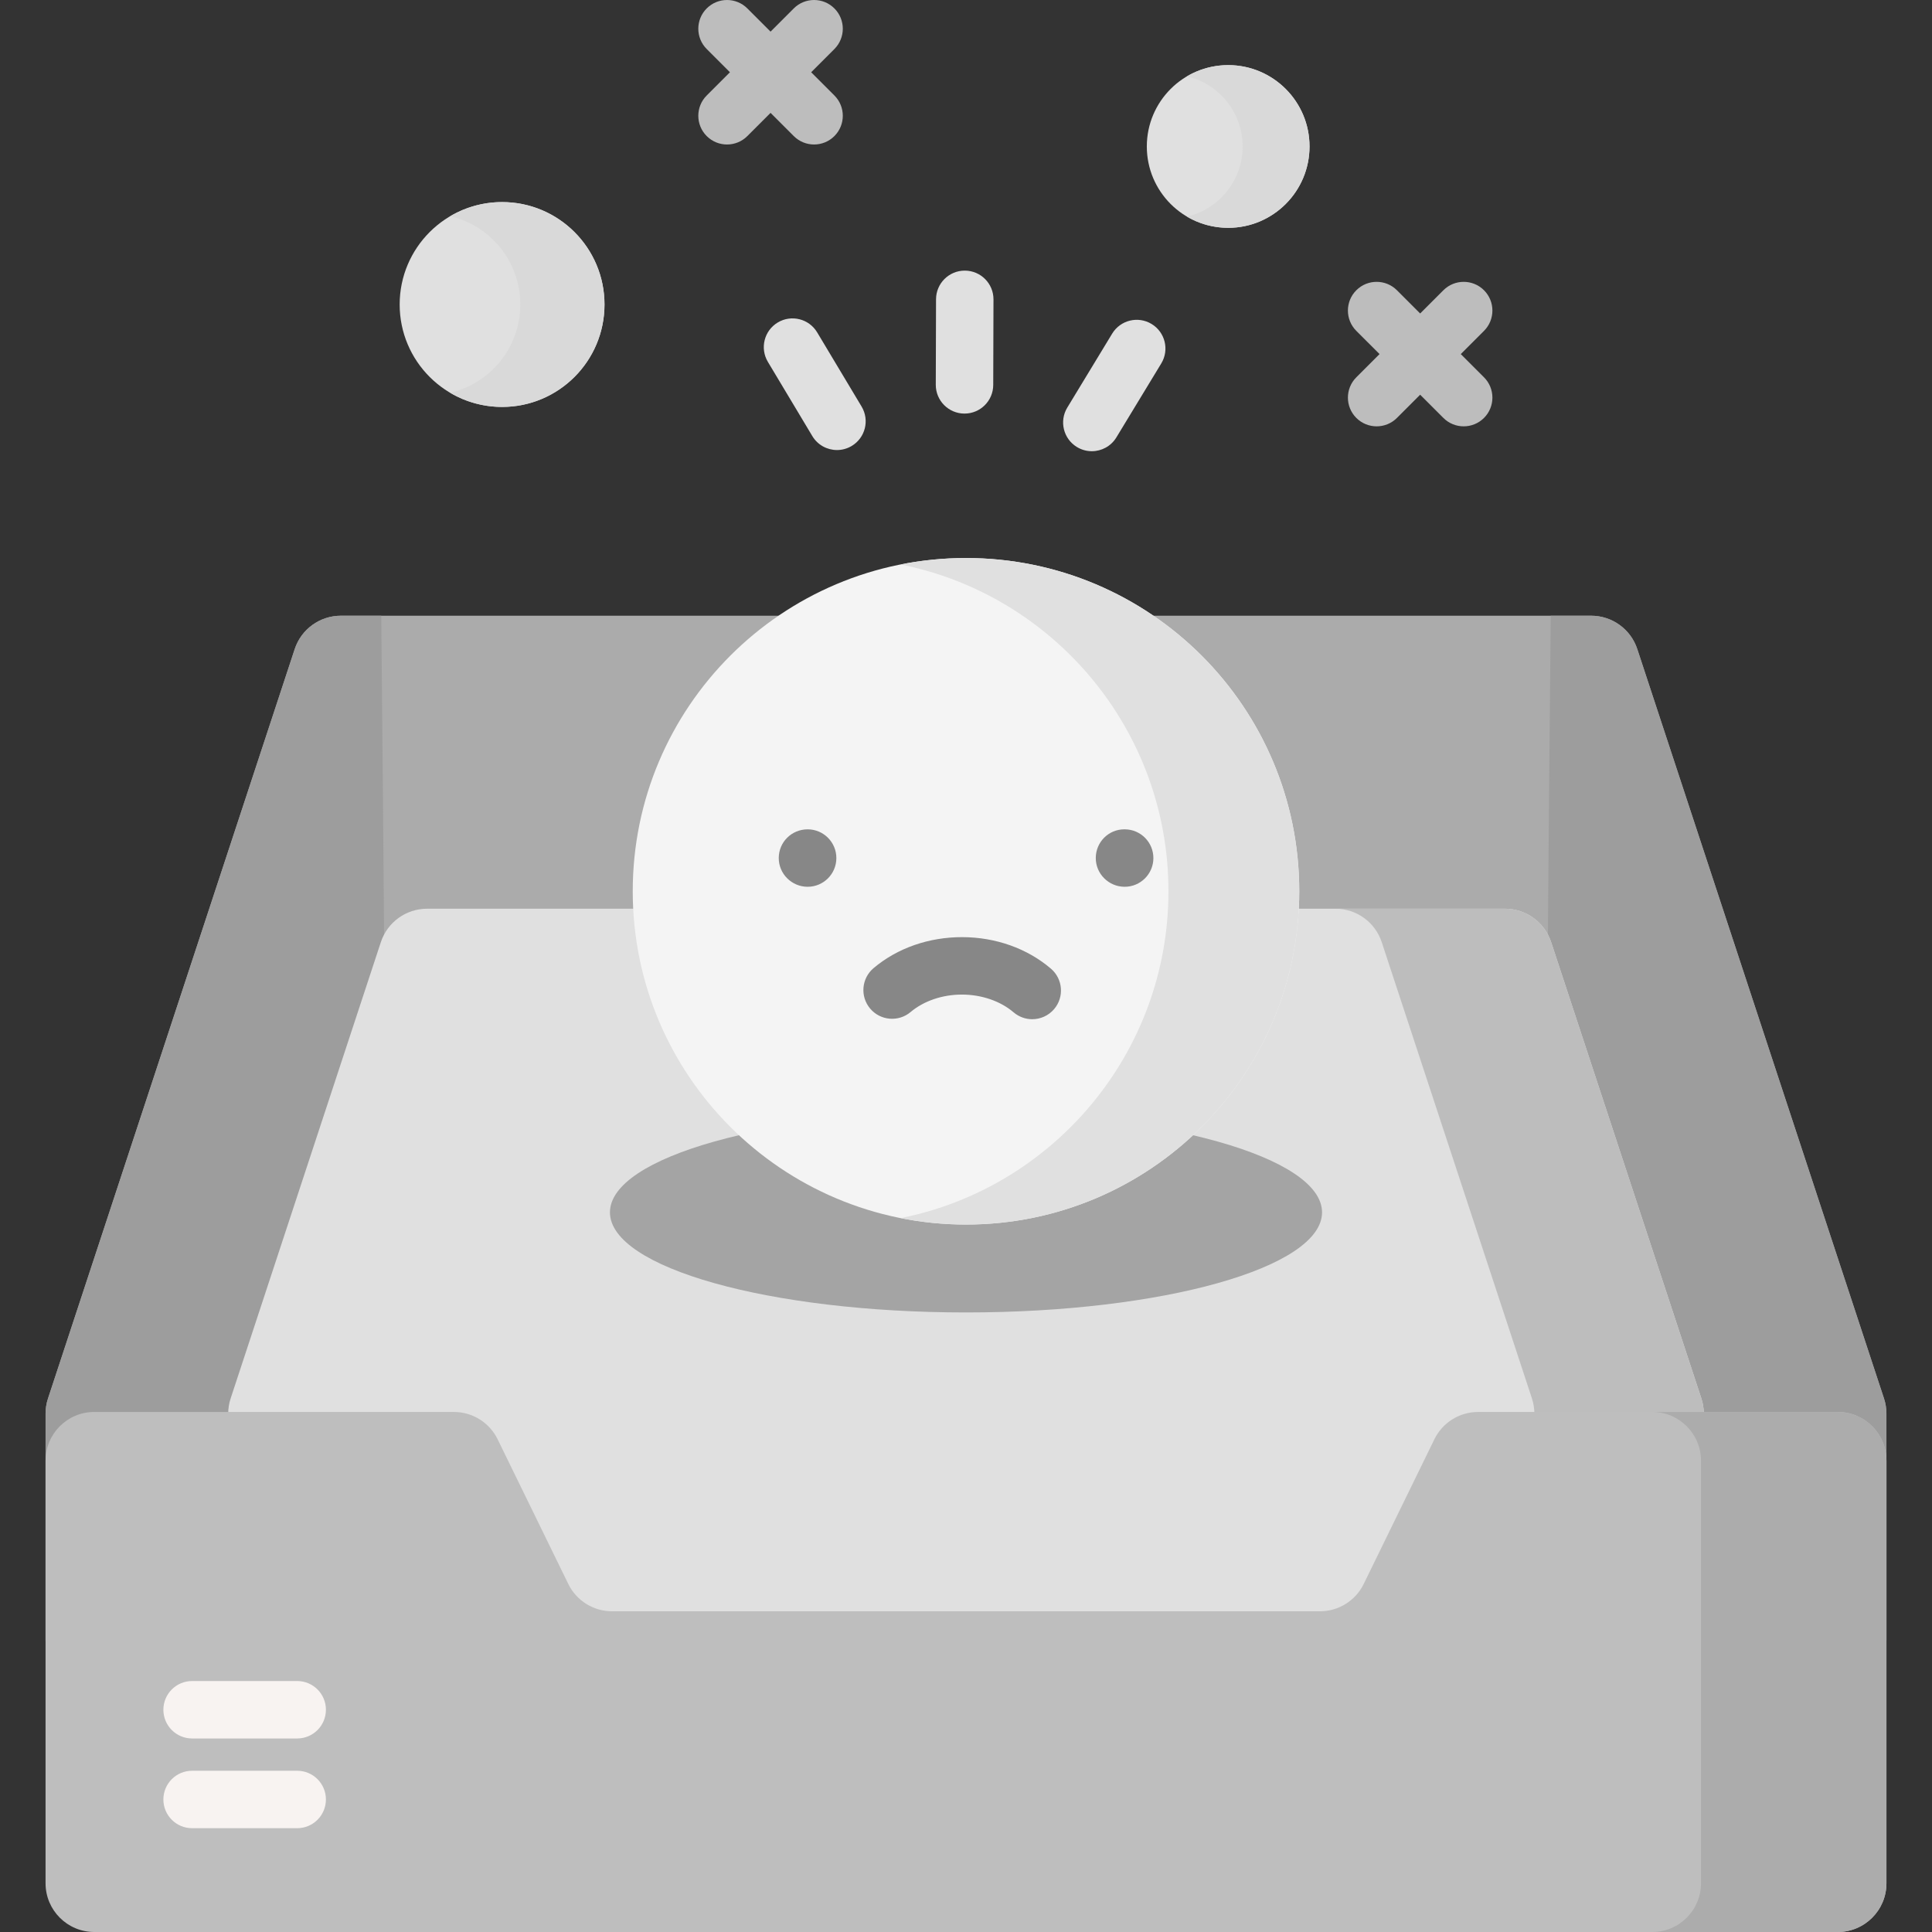 <svg width="200" height="200" viewBox="0 0 200 200" fill="none" xmlns="http://www.w3.org/2000/svg">
    <rect x="0" y="0" width="200" height="200" fill="#333333" stroke="none"/>
    <g clip-path="url(#clip0_507_73604)">
        <path
            d="M195.282 146.339V169.788C195.282 172.575 193.027 174.83 190.24 174.83H9.76C6.973 174.83 4.718 172.575 4.718 169.788V146.339C4.718 145.804 4.801 145.273 4.972 144.765L30.506 67.203C31.183 65.134 33.114 63.738 35.295 63.738H164.706C166.886 63.738 168.817 65.134 169.495 67.203L195.029 144.765C195.199 145.273 195.282 145.804 195.282 146.339Z"
            fill="#ABABAB" />
        <path
            d="M195.282 146.339V169.788C195.282 172.575 193.027 174.83 190.24 174.83H159.921C159.818 139.084 160.369 80.087 160.531 63.738H164.706C166.886 63.738 168.817 65.134 169.495 67.203L195.029 144.765C195.199 145.273 195.282 145.804 195.282 146.339Z"
            fill="#9D9D9D" />
        <path
            d="M4.716 146.339V169.788C4.716 172.575 6.972 174.83 9.759 174.83H40.078C40.181 139.084 39.63 80.087 39.468 63.738H35.293C33.113 63.738 31.182 65.134 30.504 67.203L4.97 144.765C4.8 145.273 4.716 145.804 4.716 146.339Z"
            fill="#9D9D9D" />
        <path
            d="M176.124 144.763L160.575 97.534C159.895 95.466 157.964 94.069 155.786 94.069H44.213C42.036 94.069 40.105 95.466 39.424 97.534L23.876 144.763C23.708 145.272 23.623 145.804 23.623 146.34V169.789C23.623 172.574 25.881 174.831 28.665 174.831H171.336C174.12 174.831 176.377 172.574 176.377 169.789V146.34C176.377 145.804 176.292 145.272 176.124 144.763Z"
            fill="#E0E0E0" />
        <path
            d="M100 135.864C120.356 135.864 136.858 131.225 136.858 125.502C136.858 119.779 120.356 115.139 100 115.139C79.644 115.139 63.142 119.779 63.142 125.502C63.142 131.225 79.644 135.864 100 135.864Z"
            fill="#A4A4A4" />
        <path
            d="M176.377 146.341V169.79C176.377 172.573 174.118 174.832 171.335 174.832H153.795C156.578 174.832 158.837 172.573 158.837 169.79V146.341C158.837 145.807 158.751 145.272 158.585 144.763L143.036 97.532C142.355 95.465 140.424 94.068 138.246 94.068H155.787C157.965 94.068 159.896 95.465 160.576 97.532L176.125 144.763C176.291 145.272 176.377 145.807 176.377 146.341Z"
            fill="#BDBDBD" />
        <path
            d="M195.284 151.206V194.958C195.284 197.743 193.026 200 190.242 200H9.758C6.974 200 4.716 197.743 4.716 194.958V151.206C4.716 148.422 6.974 146.165 9.758 146.165H46.984C48.91 146.165 50.668 147.263 51.514 148.994L58.829 163.971C59.674 165.702 61.432 166.8 63.359 166.8H136.641C138.567 166.8 140.325 165.702 141.171 163.971L148.486 148.994C149.331 147.263 151.089 146.165 153.016 146.165H190.242C193.026 146.165 195.284 148.422 195.284 151.206Z"
            fill="#BEBEBE" />
        <path
            d="M195.284 151.206V194.958C195.284 197.741 193.025 200 190.242 200H171.044C173.827 200 176.086 197.741 176.086 194.958V151.206C176.086 148.424 173.827 146.165 171.044 146.165H190.242C193.025 146.165 195.284 148.424 195.284 151.206Z"
            fill="#ACACAC" />
        <path
            d="M30.766 189.254H19.886C18.243 189.254 16.913 187.923 16.913 186.281C16.913 184.639 18.244 183.308 19.886 183.308H30.766C32.408 183.308 33.739 184.639 33.739 186.281C33.739 187.923 32.408 189.254 30.766 189.254Z"
            fill="#F8F3F1" />
        <path
            d="M30.766 179.966H19.886C18.243 179.966 16.913 178.635 16.913 176.993C16.913 175.35 18.244 174.02 19.886 174.02H30.766C32.408 174.02 33.739 175.351 33.739 176.993C33.739 178.635 32.408 179.966 30.766 179.966Z"
            fill="#F8F3F1" />
        <path
            d="M100 126.764C119.053 126.764 134.499 111.318 134.499 92.265C134.499 73.212 119.053 57.766 100 57.766C80.947 57.766 65.501 73.212 65.501 92.265C65.501 111.318 80.947 126.764 100 126.764Z"
            fill="#F4F4F4" />
        <path
            d="M134.498 92.264C134.498 111.318 119.052 126.765 100.002 126.765C97.686 126.765 95.422 126.537 93.233 126.099C109.043 122.951 120.957 108.997 120.957 92.264C120.957 75.53 109.043 61.581 93.233 58.433C95.422 57.995 97.686 57.767 100.002 57.767C119.052 57.767 134.498 73.21 134.498 92.264Z"
            fill="#E0E0E0" />
        <path
            d="M41.373 31.522C41.373 25.666 46.12 20.919 51.976 20.919C57.832 20.919 62.578 25.666 62.578 31.522C62.578 37.378 57.831 42.125 51.975 42.125C46.12 42.125 41.373 37.378 41.373 31.522Z"
            fill="#E0E0E0" />
        <path
            d="M46.598 40.659C50.76 39.7 53.861 35.974 53.861 31.521C53.861 27.073 50.765 23.342 46.603 22.383C48.177 21.452 50.014 20.919 51.976 20.919C57.829 20.919 62.577 25.668 62.577 31.521C62.577 37.379 57.829 42.127 51.976 42.127C50.014 42.127 48.173 41.594 46.598 40.659Z"
            fill="#D9D9D9" />
        <path
            d="M86.376 0.871C85.215 -0.29 83.332 -0.29 82.171 0.871L79.768 3.275L77.364 0.871C76.203 -0.29 74.32 -0.29 73.159 0.871C71.998 2.032 71.998 3.915 73.159 5.076L75.563 7.479L73.159 9.883C71.998 11.044 71.998 12.927 73.159 14.087C73.74 14.668 74.501 14.958 75.262 14.958C76.022 14.958 76.784 14.668 77.364 14.087L79.768 11.684L82.171 14.087C82.752 14.668 83.513 14.958 84.273 14.958C85.034 14.958 85.795 14.668 86.376 14.087C87.537 12.927 87.537 11.044 86.376 9.883L83.972 7.479L86.376 5.076C87.537 3.914 87.537 2.032 86.376 0.871Z"
            fill="#BDBDBD" />
        <path
            d="M151.219 36.655L153.623 34.252C154.784 33.091 154.784 31.208 153.623 30.047C152.462 28.886 150.579 28.886 149.418 30.047L147.014 32.451L144.611 30.047C143.45 28.886 141.567 28.886 140.406 30.047C139.245 31.208 139.245 33.091 140.406 34.252L142.81 36.655L140.406 39.059C139.245 40.22 139.245 42.103 140.406 43.264C140.987 43.844 141.748 44.134 142.509 44.134C143.27 44.134 144.03 43.844 144.611 43.264L147.014 40.86L149.418 43.264C149.998 43.844 150.759 44.134 151.52 44.134C152.281 44.134 153.042 43.844 153.623 43.264C154.784 42.103 154.784 40.22 153.623 39.059L151.219 36.655Z"
            fill="#BDBDBD" />
        <path
            d="M99.846 42.814C99.843 42.814 99.84 42.814 99.837 42.814C98.195 42.809 96.868 41.474 96.872 39.832L96.898 30.978C96.903 29.339 98.234 28.014 99.871 28.014H99.88C101.523 28.018 102.85 29.354 102.845 30.996L102.819 39.85C102.814 41.489 101.484 42.814 99.846 42.814Z"
            fill="#E0E0E0" />
        <path
            d="M86.644 46.588C85.634 46.588 84.648 46.072 84.091 45.142L79.491 37.462C78.647 36.053 79.105 34.227 80.513 33.383C81.922 32.539 83.748 32.997 84.592 34.406L89.192 42.086C90.036 43.495 89.578 45.321 88.169 46.165C87.691 46.451 87.165 46.588 86.644 46.588Z"
            fill="#E0E0E0" />
        <path
            d="M113.023 46.709C112.498 46.709 111.966 46.57 111.484 46.277C110.08 45.425 109.633 43.596 110.485 42.193L115.131 34.538C115.983 33.134 117.811 32.687 119.215 33.539C120.619 34.391 121.066 36.22 120.214 37.623L115.568 45.278C115.009 46.2 114.028 46.709 113.023 46.709Z"
            fill="#E0E0E0" />
        <path
            d="M127.14 23.584C131.791 23.584 135.562 19.813 135.562 15.162C135.562 10.511 131.791 6.74 127.14 6.74C122.489 6.74 118.718 10.511 118.718 15.162C118.718 19.813 122.489 23.584 127.14 23.584Z"
            fill="#E0E0E0" />
        <path
            d="M135.561 15.161C135.561 19.815 131.789 23.586 127.14 23.586C125.582 23.586 124.119 23.163 122.868 22.42C126.174 21.658 128.638 18.698 128.638 15.161C128.638 11.628 126.178 8.665 122.872 7.903C124.123 7.164 125.582 6.741 127.14 6.741C131.789 6.74 135.561 10.512 135.561 15.161Z"
            fill="#D9D9D9" />
        <path
            d="M106.856 105.508C106.173 105.508 105.488 105.274 104.927 104.796C103.566 103.634 101.626 102.965 99.602 102.958C99.593 102.958 99.584 102.958 99.575 102.958C97.562 102.958 95.629 103.616 94.267 104.764C93.012 105.823 91.136 105.663 90.078 104.408C89.019 103.152 89.178 101.277 90.434 100.218C92.898 98.14 96.166 97.005 99.621 97.012C103.081 97.022 106.337 98.181 108.788 100.273C110.037 101.339 110.186 103.216 109.12 104.465C108.531 105.154 107.696 105.508 106.856 105.508Z"
            fill="#878787" />
        <path
            d="M83.607 91.799C83.602 91.799 83.596 91.799 83.59 91.799C81.948 91.79 80.607 90.452 80.616 88.81C80.625 87.168 81.945 85.863 83.588 85.853H83.623C85.265 85.862 86.589 87.2 86.58 88.842C86.571 90.479 85.241 91.799 83.607 91.799Z"
            fill="#878787" />
        <path
            d="M116.425 91.799C116.42 91.799 116.414 91.799 116.408 91.799C114.766 91.79 113.425 90.451 113.434 88.809C113.443 87.173 114.755 85.852 116.389 85.852H116.406H116.441C118.083 85.861 119.407 87.2 119.398 88.842C119.389 90.478 118.059 91.799 116.425 91.799Z"
            fill="#878787" />
    </g>
    <defs>
        <clipPath id="clip0_507_73604">
            <rect width="200" height="200" fill="white" />
        </clipPath>
    </defs>
</svg>